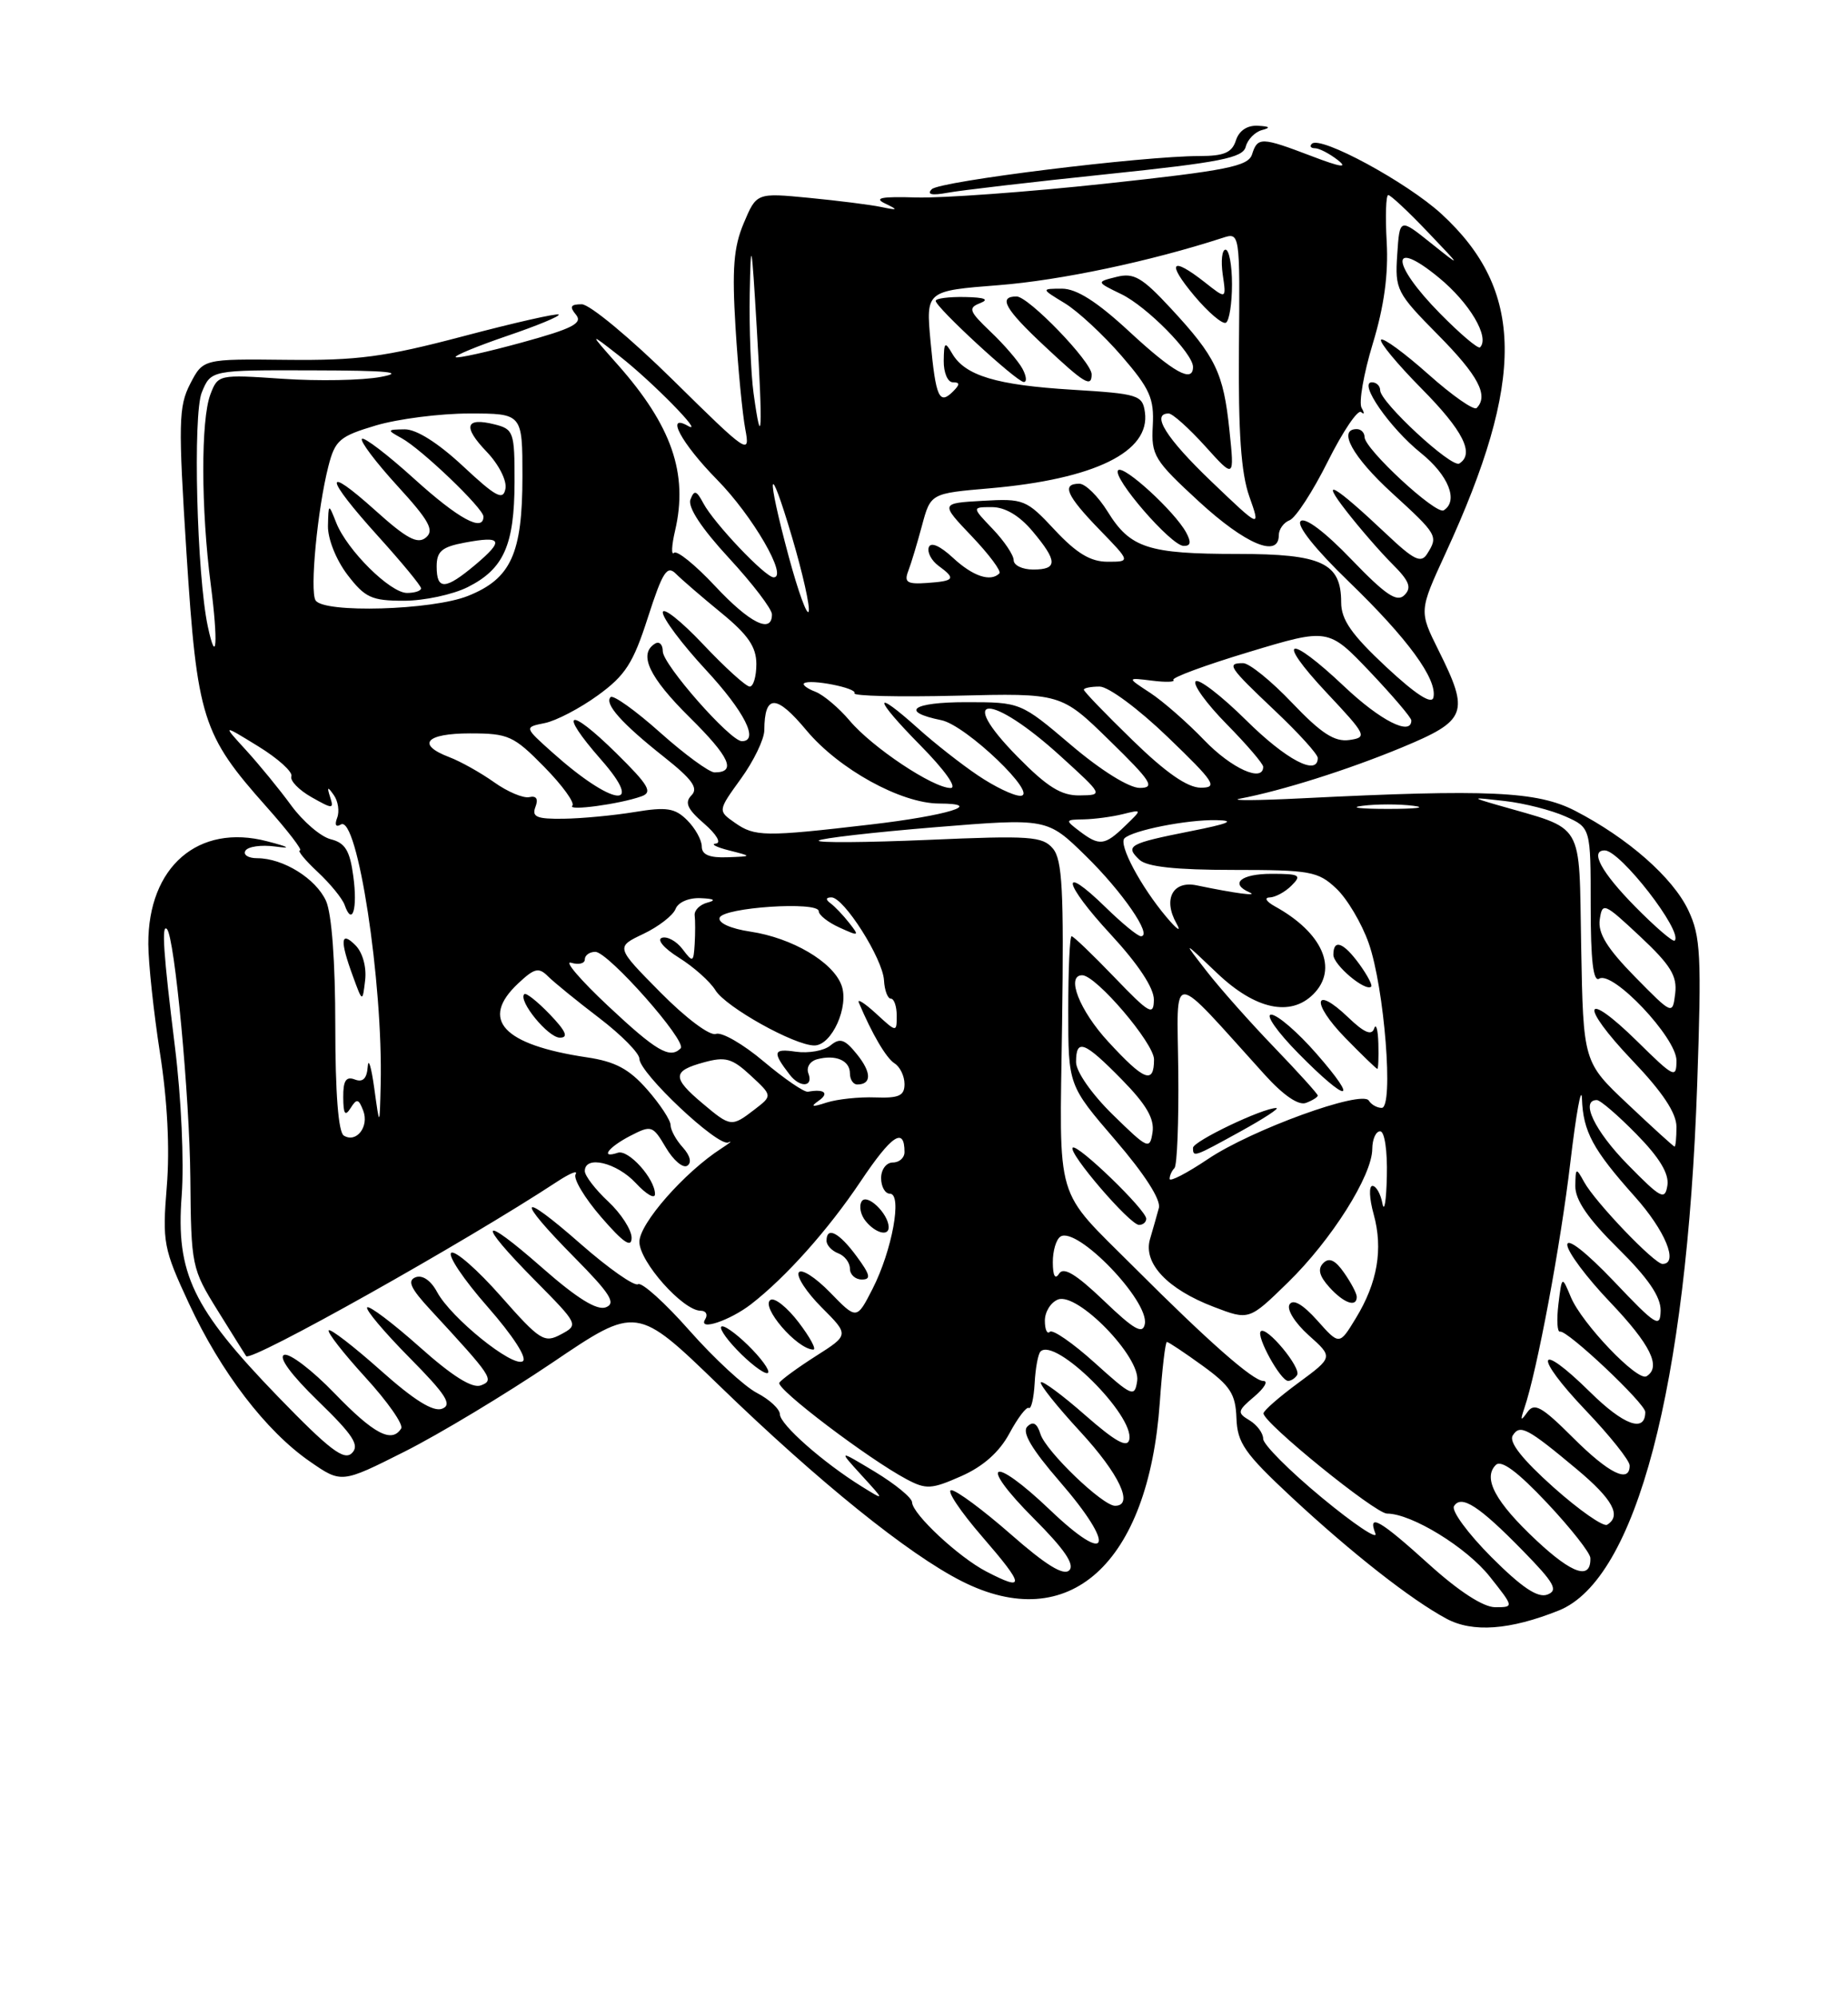 <?xml version="1.0" encoding="UTF-8" standalone="no"?>
<!DOCTYPE svg PUBLIC "-//W3C//DTD SVG 1.1//EN" "http://www.w3.org/Graphics/SVG/1.1/DTD/svg11.dtd" >
<svg xmlns="http://www.w3.org/2000/svg" xmlns:xlink="http://www.w3.org/1999/xlink" version="1.1" viewBox="0 0 237 256">
 <g >
 <path fill="currentColor"
d=" M 199.91 206.42 C 209.83 202.45 216.32 177.79 217.66 138.97 C 218.23 122.42 218.11 120.03 216.52 116.67 C 214.52 112.46 208.76 107.41 202.00 103.92 C 197.15 101.42 190.86 101.13 167.00 102.32 C 161.22 102.61 157.62 102.63 159.00 102.37 C 164.42 101.34 172.84 98.68 179.75 95.82 C 188.14 92.34 188.50 91.40 184.49 83.36 C 181.98 78.32 181.98 78.32 185.39 70.91 C 195.66 48.63 195.51 37.20 184.86 27.42 C 180.42 23.35 169.32 17.34 168.24 18.43 C 167.92 18.74 168.11 19.00 168.64 19.00 C 169.18 19.00 170.49 19.68 171.56 20.51 C 172.93 21.58 171.95 21.44 168.21 20.01 C 161.75 17.55 161.28 17.54 160.57 19.79 C 160.08 21.31 157.36 21.86 141.75 23.54 C 131.71 24.62 120.80 25.41 117.50 25.31 C 113.05 25.17 112.02 25.37 113.50 26.08 C 115.25 26.92 115.18 26.98 113.00 26.53 C 111.62 26.24 107.47 25.72 103.76 25.36 C 97.02 24.71 97.02 24.71 95.38 28.61 C 94.08 31.69 93.87 34.46 94.33 42.00 C 94.65 47.23 95.22 53.08 95.58 55.00 C 96.22 58.38 95.92 58.18 86.35 48.75 C 80.91 43.39 75.63 39.00 74.61 39.00 C 73.17 39.00 73.00 39.30 73.87 40.34 C 74.77 41.43 73.43 42.12 66.89 43.91 C 62.44 45.13 58.64 45.97 58.44 45.78 C 58.25 45.58 61.22 44.36 65.05 43.05 C 68.88 41.75 71.85 40.52 71.65 40.32 C 71.46 40.12 65.94 41.37 59.40 43.10 C 49.33 45.76 45.85 46.22 36.78 46.12 C 26.05 46.00 26.05 46.00 24.39 49.20 C 22.90 52.10 22.85 54.18 23.92 70.95 C 25.28 92.09 25.93 94.15 34.16 103.39 C 36.91 106.48 38.85 109.00 38.47 109.00 C 38.10 109.00 39.11 110.24 40.73 111.75 C 42.35 113.26 43.91 115.17 44.20 116.00 C 45.18 118.79 45.88 116.49 45.31 112.31 C 44.87 109.03 44.27 108.03 42.42 107.57 C 41.14 107.25 38.86 105.30 37.35 103.24 C 35.85 101.18 33.24 98.00 31.56 96.16 C 28.50 92.82 28.50 92.82 33.12 95.66 C 35.66 97.22 37.57 98.95 37.37 99.50 C 37.16 100.05 38.32 101.25 39.94 102.17 C 42.68 103.72 42.84 103.72 42.34 102.17 C 41.91 100.82 42.01 100.77 42.81 101.91 C 43.36 102.68 43.56 104.00 43.24 104.82 C 42.89 105.73 43.08 106.07 43.71 105.68 C 45.83 104.37 49.13 125.89 48.82 139.00 C 48.69 144.50 48.69 144.50 48.00 139.50 C 47.62 136.75 47.24 135.50 47.16 136.72 C 47.05 138.25 46.53 138.76 45.50 138.36 C 44.38 137.93 44.00 138.51 44.02 140.64 C 44.03 142.80 44.26 143.14 44.96 142.03 C 45.75 140.77 45.99 140.82 46.58 142.35 C 47.37 144.40 45.70 146.55 44.09 145.55 C 43.39 145.12 43.00 140.05 43.00 131.49 C 43.00 123.23 42.54 117.09 41.81 115.47 C 40.50 112.60 36.31 110.00 32.99 110.00 C 31.83 110.00 31.15 109.56 31.48 109.03 C 31.81 108.50 33.52 108.26 35.29 108.50 C 37.45 108.79 37.11 108.57 34.26 107.83 C 25.43 105.52 18.98 111.09 19.02 121.00 C 19.03 123.47 19.71 129.78 20.52 135.00 C 21.47 141.04 21.79 147.26 21.39 152.07 C 20.81 159.24 20.96 160.04 24.23 167.07 C 28.32 175.87 34.10 183.42 39.72 187.31 C 43.79 190.13 43.79 190.13 51.90 186.05 C 56.35 183.81 64.87 178.68 70.83 174.66 C 81.65 167.34 81.65 167.34 92.24 177.59 C 105.00 189.94 116.46 199.18 123.31 202.65 C 137.10 209.65 147.28 200.48 148.74 179.75 C 149.04 175.49 149.45 172.00 149.65 172.00 C 149.85 172.00 151.91 173.37 154.23 175.05 C 157.78 177.62 158.46 178.67 158.57 181.76 C 158.68 184.94 159.61 186.28 165.60 191.86 C 173.27 199.00 180.95 205.03 185.50 207.47 C 188.86 209.28 193.64 208.93 199.91 206.42 Z  M 45.58 121.15 C 43.68 119.25 43.57 120.53 45.25 125.10 C 46.49 128.50 46.49 128.50 46.83 125.62 C 47.02 123.93 46.50 122.07 45.58 121.15 Z  M 141.91 22.33 C 156.52 20.81 159.39 20.24 159.76 18.81 C 160.00 17.87 160.95 16.91 161.85 16.67 C 163.01 16.36 162.85 16.20 161.32 16.12 C 159.95 16.04 158.90 16.75 158.50 18.00 C 158.00 19.56 156.99 20.00 153.85 20.00 C 146.54 20.00 120.52 23.22 119.50 24.25 C 118.83 24.93 119.48 25.08 121.50 24.71 C 123.15 24.40 132.33 23.33 141.91 22.33 Z  M 183.26 200.50 C 176.97 194.81 175.36 193.88 176.39 196.56 C 176.72 197.42 173.61 195.34 169.49 191.93 C 165.37 188.52 162.00 185.14 162.00 184.42 C 162.00 183.69 161.21 182.63 160.25 182.05 C 158.63 181.08 158.68 180.85 160.86 179.00 C 162.16 177.90 162.68 177.00 162.02 177.00 C 160.71 177.00 155.00 171.98 145.51 162.49 C 135.12 152.10 135.88 154.68 136.21 131.19 C 136.45 114.16 136.24 110.19 135.03 108.76 C 133.71 107.19 132.10 107.08 119.03 107.65 C 111.04 107.99 104.72 108.04 105.00 107.74 C 105.28 107.45 111.98 106.68 119.89 106.03 C 134.29 104.86 134.29 104.86 139.22 109.68 C 143.94 114.29 147.87 120.00 146.32 120.00 C 145.91 120.00 143.89 118.34 141.81 116.31 C 135.83 110.47 136.32 113.15 142.45 119.77 C 145.97 123.58 147.99 126.63 147.98 128.13 C 147.96 130.25 147.42 129.94 142.91 125.25 C 140.13 122.36 137.67 120.00 137.43 120.00 C 137.19 120.00 137.00 124.30 137.00 129.55 C 137.00 139.11 137.00 139.11 143.04 146.13 C 146.80 150.50 148.91 153.79 148.62 154.83 C 148.37 155.75 147.86 157.55 147.48 158.84 C 146.59 161.92 149.72 165.24 155.67 167.51 C 160.19 169.24 160.19 169.24 165.18 164.37 C 170.76 158.93 175.98 150.67 175.99 147.25 C 176.00 146.01 176.45 145.00 177.00 145.00 C 177.57 145.00 177.94 147.49 177.86 150.75 C 177.79 153.91 177.53 155.49 177.29 154.25 C 177.06 153.01 176.48 152.00 176.01 152.00 C 175.54 152.00 175.61 153.64 176.17 155.64 C 177.40 160.10 176.66 164.41 173.88 168.96 C 171.77 172.43 171.77 172.43 168.93 169.24 C 167.08 167.18 165.84 166.46 165.38 167.19 C 164.99 167.83 166.06 169.55 167.83 171.14 C 170.98 173.95 170.98 173.95 166.53 177.23 C 164.08 179.03 162.06 180.79 162.04 181.15 C 161.97 182.32 176.37 194.00 177.88 194.00 C 181.03 194.00 188.09 198.33 191.06 202.08 C 194.17 206.00 194.17 206.00 191.75 206.00 C 190.23 206.00 187.10 203.97 183.26 200.50 Z  M 166.35 176.24 C 166.92 175.33 162.42 169.91 161.69 170.64 C 161.07 171.26 164.22 176.98 165.19 176.99 C 165.57 177.00 166.09 176.66 166.35 176.24 Z  M 174.00 166.22 C 174.00 165.79 173.27 164.41 172.38 163.14 C 171.25 161.51 170.46 161.14 169.71 161.89 C 168.96 162.64 169.19 163.55 170.48 164.98 C 172.34 167.04 174.00 167.62 174.00 166.22 Z  M 147.00 156.21 C 147.00 155.08 138.14 146.53 137.57 147.10 C 136.94 147.73 144.90 157.00 146.08 157.00 C 146.59 157.00 147.00 156.64 147.00 156.21 Z  M 191.27 199.58 C 188.27 196.57 186.11 193.64 186.47 193.05 C 187.40 191.54 189.68 193.01 195.33 198.79 C 199.35 202.90 199.87 203.84 198.45 204.38 C 197.22 204.85 195.18 203.49 191.27 199.58 Z  M 126.50 201.43 C 122.96 199.60 117.01 194.06 116.97 192.55 C 116.95 191.97 114.81 190.22 112.22 188.65 C 107.50 185.81 107.50 185.81 110.50 189.10 C 113.50 192.38 113.50 192.38 110.50 190.52 C 105.55 187.45 100.04 182.58 100.02 181.28 C 100.01 180.60 98.68 179.37 97.08 178.54 C 95.47 177.71 91.58 174.11 88.43 170.55 C 85.28 166.98 82.31 164.31 81.83 164.60 C 81.36 164.90 78.05 162.58 74.48 159.45 C 66.48 152.42 66.02 153.44 73.68 161.18 C 78.27 165.82 79.04 167.05 77.70 167.56 C 76.56 168.00 73.99 166.41 69.52 162.48 C 61.52 155.45 60.99 156.41 68.62 164.12 C 74.20 169.76 74.22 169.81 71.94 171.03 C 69.80 172.18 69.25 171.83 64.22 166.13 C 61.25 162.76 58.39 160.26 57.88 160.57 C 57.37 160.89 59.46 164.00 62.52 167.48 C 65.79 171.21 67.66 174.09 67.04 174.48 C 65.73 175.29 57.83 168.91 56.06 165.61 C 55.26 164.12 54.18 163.38 53.30 163.71 C 52.20 164.14 52.65 165.13 55.20 167.88 C 63.16 176.50 63.43 176.90 61.67 177.57 C 60.57 177.99 58.01 176.39 53.81 172.64 C 50.38 169.59 47.36 167.31 47.09 167.57 C 46.83 167.84 49.26 170.72 52.49 173.99 C 57.21 178.76 58.04 180.05 56.70 180.56 C 55.56 181.00 53.08 179.45 48.81 175.64 C 45.38 172.59 42.39 170.28 42.16 170.51 C 41.92 170.74 44.05 173.46 46.87 176.55 C 49.70 179.64 51.76 182.58 51.45 183.09 C 50.25 185.02 47.94 183.80 42.91 178.59 C 40.04 175.62 37.13 173.40 36.44 173.66 C 35.67 173.96 37.37 176.25 40.79 179.57 C 45.30 183.94 46.15 185.25 45.13 186.25 C 44.12 187.25 42.25 185.82 35.64 179.00 C 24.69 167.68 22.54 163.21 23.30 153.25 C 23.62 148.95 23.25 140.72 22.43 134.14 C 20.96 122.26 20.69 118.35 21.41 119.08 C 22.40 120.09 24.32 140.52 24.41 151.00 C 24.51 162.28 24.58 162.61 27.93 168.00 C 29.81 171.03 31.45 173.64 31.57 173.82 C 32.15 174.63 59.68 159.19 71.46 151.45 C 73.09 150.38 74.15 149.95 73.82 150.50 C 73.48 151.05 74.96 153.53 77.10 156.00 C 79.94 159.28 81.00 160.00 81.00 158.65 C 81.00 157.63 79.65 155.54 78.00 154.00 C 76.35 152.46 75.00 150.70 75.00 150.10 C 75.00 148.03 79.09 149.00 81.55 151.65 C 82.90 153.10 84.00 153.73 84.00 153.05 C 84.00 151.08 80.60 147.30 79.24 147.75 C 76.91 148.53 77.99 147.06 80.82 145.59 C 83.54 144.19 83.71 144.24 85.39 147.08 C 86.35 148.71 87.58 149.76 88.13 149.42 C 88.74 149.04 88.52 148.13 87.57 147.07 C 86.70 146.12 86.00 144.83 86.00 144.21 C 86.00 143.58 84.65 141.53 83.00 139.65 C 80.68 137.01 78.91 136.06 75.25 135.52 C 64.49 133.91 61.50 130.69 66.45 126.05 C 68.55 124.08 69.09 123.95 70.29 125.15 C 71.07 125.92 74.01 128.32 76.85 130.48 C 79.68 132.64 82.00 134.99 82.00 135.70 C 82.00 137.54 92.09 147.03 93.40 146.43 C 94.01 146.15 93.60 146.50 92.50 147.21 C 87.76 150.27 82.00 156.83 82.00 159.17 C 82.00 161.72 87.59 168.00 89.86 168.00 C 90.55 168.00 90.81 168.50 90.43 169.11 C 89.49 170.64 93.60 169.27 96.34 167.15 C 100.80 163.69 106.21 157.63 110.36 151.44 C 114.36 145.47 116.00 144.38 116.00 147.67 C 116.00 148.40 115.33 149.00 114.50 149.00 C 113.67 149.00 113.00 149.89 113.00 151.00 C 113.00 152.10 113.51 153.00 114.13 153.00 C 115.74 153.00 114.42 160.26 111.91 165.18 C 109.87 169.17 109.87 169.17 106.45 165.65 C 104.57 163.72 102.77 162.57 102.44 163.09 C 102.12 163.62 103.44 165.64 105.38 167.58 C 108.90 171.10 108.90 171.10 104.65 173.80 C 102.31 175.29 100.20 176.83 99.95 177.23 C 99.48 177.99 111.39 187.01 116.27 189.60 C 118.77 190.93 119.46 190.89 123.28 189.20 C 126.09 187.96 128.16 186.12 129.45 183.73 C 130.52 181.74 131.64 180.27 131.94 180.46 C 132.25 180.65 132.58 179.22 132.69 177.30 C 132.79 175.37 133.13 173.54 133.44 173.23 C 135.32 171.34 145.48 181.41 144.83 184.51 C 144.59 185.63 143.07 184.80 139.20 181.41 C 136.29 178.85 133.72 176.95 133.49 177.17 C 133.27 177.40 135.54 180.25 138.54 183.50 C 143.55 188.93 145.47 193.00 143.00 193.00 C 141.40 193.00 134.15 186.03 133.44 183.82 C 133.00 182.41 132.48 182.12 131.75 182.85 C 131.03 183.57 132.29 185.72 135.93 189.92 C 143.20 198.31 142.32 200.85 134.67 193.54 C 127.13 186.35 125.30 187.34 132.61 194.66 C 136.49 198.54 137.86 200.54 137.13 201.27 C 136.40 202.00 134.13 200.60 129.64 196.66 C 126.09 193.55 122.65 191.00 122.00 191.00 C 121.34 191.00 123.14 193.70 126.00 197.00 C 131.42 203.26 131.51 204.03 126.50 201.43 Z  M 96.50 173.00 C 94.92 171.35 93.18 170.00 92.63 170.00 C 92.08 170.00 92.92 171.35 94.50 173.00 C 96.08 174.65 97.82 176.00 98.37 176.00 C 98.92 176.00 98.08 174.65 96.50 173.00 Z  M 102.44 169.51 C 100.98 167.59 99.35 166.28 98.82 166.61 C 97.48 167.44 102.21 172.94 104.30 172.98 C 104.74 172.99 103.90 171.43 102.44 169.51 Z  M 109.84 161.00 C 107.60 157.96 106.00 157.15 106.00 159.03 C 106.00 159.60 106.67 160.32 107.50 160.64 C 108.33 160.95 109.00 161.84 109.00 162.61 C 109.00 163.37 109.69 164.00 110.53 164.00 C 111.75 164.00 111.61 163.39 109.84 161.00 Z  M 113.97 157.25 C 113.89 155.49 111.17 152.92 110.51 153.98 C 110.13 154.59 110.37 155.74 111.04 156.54 C 112.32 158.09 114.02 158.50 113.97 157.25 Z  M 70.51 130.01 C 68.93 128.37 67.46 127.20 67.24 127.42 C 66.41 128.25 70.29 133.00 71.80 133.00 C 72.94 133.00 72.59 132.18 70.51 130.01 Z  M 197.05 197.45 C 191.79 192.53 190.13 189.47 191.83 187.77 C 192.53 187.07 194.61 188.61 198.39 192.62 C 201.44 195.86 203.94 199.04 203.96 199.69 C 204.05 202.55 201.68 201.78 197.05 197.45 Z  M 199.22 190.62 C 195.26 187.08 193.48 184.84 194.00 184.00 C 194.92 182.51 195.86 183.00 202.25 188.34 C 206.83 192.17 207.98 194.28 206.11 195.43 C 205.63 195.73 202.53 193.57 199.22 190.62 Z  M 201.71 184.25 C 197.72 180.27 196.77 179.74 195.88 181.00 C 195.02 182.20 194.95 182.11 195.49 180.50 C 197.12 175.73 200.14 159.61 201.39 149.00 C 202.14 142.68 202.81 138.99 202.88 140.82 C 203.03 145.04 204.28 147.35 209.65 153.36 C 213.56 157.72 215.32 162.00 213.21 162.00 C 212.16 162.00 204.56 154.06 203.16 151.50 C 202.12 149.61 202.06 149.64 202.03 152.03 C 202.01 153.80 203.66 156.21 207.50 160.00 C 211.35 163.80 212.99 166.19 212.97 167.97 C 212.93 170.27 212.39 169.93 206.97 164.22 C 203.44 160.52 201.00 158.60 201.00 159.55 C 201.00 160.43 203.47 163.74 206.50 166.91 C 211.68 172.35 213.09 175.21 211.16 176.40 C 210.01 177.11 202.87 169.64 201.46 166.26 C 200.31 163.50 200.31 163.50 199.86 167.18 C 199.62 169.20 199.71 170.78 200.07 170.68 C 200.97 170.43 211.00 179.88 211.00 180.98 C 211.00 183.68 208.25 182.69 203.93 178.43 C 197.05 171.65 196.58 173.66 203.38 180.79 C 206.47 184.03 209.00 187.20 209.00 187.84 C 209.00 190.18 206.35 188.88 201.71 184.25 Z  M 140.39 174.67 C 137.57 172.13 134.99 170.35 134.64 170.70 C 134.29 171.05 134.00 170.41 134.00 169.27 C 134.00 168.14 134.76 166.92 135.69 166.56 C 138.19 165.61 146.29 173.93 145.84 176.99 C 145.52 179.14 145.20 179.01 140.39 174.67 Z  M 141.56 166.71 C 138.01 163.32 136.40 162.34 135.83 163.24 C 135.32 164.05 135.03 163.54 135.02 161.81 C 135.01 160.33 135.45 158.84 136.01 158.49 C 138.15 157.17 147.39 166.75 146.82 169.70 C 146.56 171.07 145.44 170.43 141.56 166.71 Z  M 208.75 149.27 C 204.51 144.95 202.62 141.00 204.79 141.00 C 205.23 141.00 207.52 142.97 209.88 145.38 C 212.82 148.37 214.07 150.44 213.84 151.93 C 213.53 153.89 213.03 153.63 208.75 149.27 Z  M 150.00 151.10 C 150.00 150.68 150.28 150.06 150.62 149.72 C 150.96 149.38 151.18 143.79 151.11 137.30 C 150.97 124.12 149.82 124.08 162.17 137.72 C 164.59 140.40 166.54 141.73 167.49 141.36 C 168.32 141.05 169.00 140.62 169.00 140.42 C 169.00 140.21 166.50 137.45 163.44 134.27 C 160.38 131.10 156.47 126.70 154.76 124.50 C 151.65 120.50 151.65 120.50 156.11 124.75 C 160.98 129.38 165.49 130.36 168.43 127.43 C 171.66 124.20 169.63 119.55 163.50 116.17 C 162.40 115.56 162.09 115.05 162.82 115.03 C 163.55 115.01 164.82 114.33 165.64 113.50 C 166.98 112.17 166.69 112.00 163.07 112.00 C 159.15 112.00 157.66 113.25 160.25 114.38 C 161.48 114.91 158.43 114.51 153.48 113.48 C 150.40 112.83 149.12 115.26 150.89 118.38 C 151.55 119.55 150.96 119.17 149.59 117.54 C 146.31 113.65 143.42 108.24 144.21 107.45 C 145.24 106.43 152.23 105.04 156.00 105.12 C 158.53 105.17 157.60 105.57 152.62 106.55 C 144.78 108.11 144.24 108.41 146.13 110.20 C 147.08 111.10 150.80 111.50 158.17 111.50 C 168.03 111.50 169.04 111.68 171.37 113.88 C 172.76 115.18 174.63 118.33 175.53 120.88 C 177.55 126.60 178.76 142.00 177.20 142.00 C 176.60 142.00 175.86 141.58 175.55 141.07 C 174.67 139.66 160.52 144.79 154.93 148.55 C 152.22 150.37 150.00 151.52 150.00 151.10 Z  M 159.09 145.02 C 162.07 143.38 164.13 142.03 163.69 142.02 C 162.00 141.98 153.00 146.28 153.00 147.12 C 153.00 148.36 153.08 148.33 159.09 145.02 Z  M 168.83 135.05 C 166.45 132.32 163.84 130.07 163.04 130.05 C 162.23 130.02 163.79 132.25 166.50 135.00 C 172.85 141.45 174.46 141.48 168.83 135.05 Z  M 176.77 133.75 C 176.72 131.96 176.47 131.10 176.23 131.83 C 175.91 132.77 174.94 132.36 172.90 130.40 C 168.46 126.15 168.12 128.51 172.52 133.02 C 174.66 135.21 176.51 137.00 176.64 137.00 C 176.76 137.00 176.82 135.54 176.77 133.75 Z  M 174.35 123.60 C 172.29 120.77 171.00 120.30 171.00 122.38 C 171.00 123.68 175.11 127.14 175.85 126.46 C 176.04 126.28 175.36 125.00 174.35 123.60 Z  M 142.72 142.88 C 140.01 140.23 138.00 137.35 138.00 136.13 C 138.00 133.06 139.05 133.46 143.88 138.38 C 147.01 141.57 148.07 143.39 147.81 145.13 C 147.46 147.39 147.23 147.29 142.72 142.88 Z  M 208.78 141.53 C 203.05 136.14 203.05 136.14 202.78 121.36 C 202.47 104.91 203.40 106.47 192.00 103.17 C 188.60 102.18 188.63 102.17 193.00 102.67 C 195.47 102.95 198.96 103.84 200.75 104.64 C 204.00 106.09 204.00 106.09 204.00 116.11 C 204.00 123.10 204.33 125.91 205.09 125.44 C 206.83 124.37 215.00 133.01 215.00 135.92 C 215.00 138.27 214.70 138.13 210.02 133.52 C 203.04 126.65 202.46 128.70 209.34 135.92 C 213.22 139.98 215.00 142.66 215.00 144.43 C 215.00 145.84 214.89 146.98 214.75 146.96 C 214.61 146.94 211.92 144.50 208.78 141.53 Z  M 90.08 141.41 C 86.19 138.14 86.21 137.27 90.25 136.17 C 93.04 135.40 93.89 135.64 96.28 137.86 C 99.07 140.44 99.07 140.44 96.78 142.20 C 93.82 144.48 93.70 144.46 90.08 141.41 Z  M 105.00 141.08 C 106.39 140.11 105.71 139.54 103.62 139.93 C 103.13 140.02 100.58 138.27 97.94 136.05 C 95.30 133.82 92.55 132.24 91.81 132.52 C 91.05 132.81 87.96 130.50 84.71 127.21 C 78.95 121.39 78.95 121.39 82.51 119.70 C 84.46 118.77 86.32 117.33 86.64 116.50 C 86.97 115.64 88.34 115.05 89.86 115.12 C 91.60 115.19 91.89 115.39 90.72 115.69 C 89.75 115.95 89.01 116.68 89.09 117.33 C 89.17 117.97 89.17 119.62 89.09 121.00 C 88.94 123.37 88.86 123.40 87.53 121.65 C 86.76 120.63 85.57 119.98 84.89 120.20 C 84.20 120.43 85.16 121.56 87.07 122.75 C 88.96 123.93 91.06 125.80 91.75 126.92 C 93.07 129.08 101.89 134.00 104.44 134.00 C 106.68 134.00 108.94 128.97 107.91 126.26 C 106.79 123.27 101.57 120.21 96.24 119.41 C 93.69 119.03 92.07 118.29 92.29 117.63 C 92.73 116.30 105.00 115.49 105.00 116.79 C 105.00 117.28 106.20 118.23 107.67 118.89 C 110.17 120.03 110.25 120.00 108.92 118.31 C 108.14 117.31 107.05 116.17 106.50 115.77 C 105.86 115.29 105.90 115.03 106.62 115.02 C 108.21 114.99 113.21 122.86 113.37 125.65 C 113.44 126.94 113.84 128.00 114.25 128.00 C 114.66 128.00 115.00 128.98 115.00 130.17 C 115.00 132.34 114.99 132.34 112.36 129.92 C 110.91 128.59 109.91 127.95 110.14 128.50 C 111.84 132.53 113.65 135.62 114.73 136.30 C 115.43 136.74 116.00 137.93 116.00 138.95 C 116.00 140.45 115.28 140.77 112.25 140.66 C 110.19 140.58 107.38 140.88 106.00 141.32 C 104.13 141.93 103.88 141.87 105.00 141.08 Z  M 103.68 137.60 C 103.37 136.81 103.87 136.01 104.82 135.76 C 107.20 135.14 109.00 135.93 109.00 137.58 C 109.00 138.36 109.42 139.00 109.94 139.00 C 111.80 139.00 111.78 137.45 109.90 135.13 C 108.34 133.19 107.72 132.99 106.50 134.00 C 105.69 134.68 103.69 135.03 102.06 134.80 C 99.14 134.37 99.02 134.82 101.28 137.75 C 102.59 139.45 104.34 139.34 103.68 137.60 Z  M 142.13 133.52 C 138.44 129.52 136.67 125.00 138.79 125.00 C 140.56 125.00 148.00 133.71 148.00 135.79 C 148.00 139.02 146.75 138.54 142.13 133.52 Z  M 77.98 128.93 C 74.42 125.59 72.29 123.10 73.25 123.40 C 74.21 123.69 75.00 123.50 75.00 122.97 C 75.00 122.44 75.61 122.00 76.35 122.00 C 78.00 122.00 88.17 133.50 87.29 134.37 C 85.91 135.75 84.18 134.74 77.98 128.93 Z  M 209.66 125.18 C 206.11 121.56 204.92 119.63 205.16 117.88 C 205.49 115.60 205.70 115.69 210.34 120.03 C 214.24 123.68 215.11 125.09 214.84 127.33 C 214.50 130.10 214.50 130.10 209.66 125.18 Z  M 209.69 116.19 C 205.36 111.79 203.85 109.00 205.80 109.00 C 207.80 109.00 215.89 119.44 214.77 120.56 C 214.56 120.78 212.27 118.81 209.69 116.19 Z  M 90.00 108.50 C 90.00 107.67 89.16 106.16 88.14 105.14 C 86.57 103.57 85.50 103.40 81.39 104.08 C 78.70 104.52 74.60 104.91 72.28 104.94 C 68.84 104.99 68.17 104.71 68.67 103.42 C 69.06 102.40 68.79 101.96 67.88 102.17 C 67.12 102.34 65.09 101.49 63.38 100.27 C 61.66 99.05 59.08 97.60 57.63 97.05 C 53.35 95.42 54.60 94.00 60.29 94.00 C 65.21 94.00 65.88 94.31 69.81 98.31 C 72.14 100.68 73.75 102.91 73.40 103.27 C 72.68 103.98 79.47 103.07 82.26 102.07 C 83.74 101.55 83.21 100.65 79.03 96.53 C 72.87 90.46 71.51 91.02 77.07 97.35 C 82.88 103.95 78.54 103.33 70.86 96.46 C 67.22 93.21 67.22 93.21 69.86 92.68 C 71.31 92.39 74.38 90.79 76.68 89.12 C 80.20 86.57 81.21 85.00 83.09 79.14 C 84.98 73.28 85.55 72.40 86.69 73.55 C 87.44 74.30 90.06 76.56 92.52 78.57 C 95.94 81.37 97.00 82.92 97.00 85.12 C 97.00 86.70 96.62 88.00 96.15 88.00 C 95.67 88.00 92.97 85.55 90.15 82.56 C 87.32 79.57 85.00 77.74 85.00 78.50 C 85.00 79.26 87.47 82.56 90.50 85.83 C 95.49 91.21 97.40 95.00 95.14 95.00 C 93.65 95.00 85.00 85.17 85.00 83.48 C 85.00 82.60 84.55 82.16 84.00 82.50 C 81.84 83.84 83.24 86.80 88.45 91.95 C 93.60 97.04 94.49 99.00 91.64 99.00 C 90.96 99.00 87.81 96.70 84.65 93.88 C 81.49 91.06 78.64 89.03 78.31 89.35 C 77.47 90.19 79.73 92.73 85.18 97.04 C 88.79 99.90 89.59 101.02 88.68 101.94 C 87.77 102.86 88.14 103.70 90.31 105.57 C 91.89 106.94 92.54 108.05 91.81 108.12 C 91.09 108.18 91.85 108.58 93.50 109.00 C 96.50 109.76 96.50 109.76 93.25 109.88 C 90.98 109.96 90.00 109.55 90.00 108.50 Z  M 138.44 106.53 C 136.57 105.11 136.59 105.06 139.00 105.02 C 140.38 104.99 142.62 104.69 144.00 104.35 C 146.50 103.73 146.50 103.73 144.29 105.86 C 141.68 108.39 141.00 108.47 138.44 106.53 Z  M 94.25 105.46 C 92.05 103.92 92.05 103.92 95.02 99.81 C 96.66 97.55 98.01 94.75 98.02 93.60 C 98.05 88.94 99.54 88.95 103.44 93.63 C 107.59 98.59 115.54 102.97 120.42 102.99 C 126.45 103.01 121.47 104.54 111.67 105.68 C 98.06 107.27 96.80 107.25 94.25 105.46 Z  M 174.75 103.28 C 176.54 103.05 179.46 103.05 181.25 103.28 C 183.04 103.50 181.57 103.68 178.00 103.68 C 174.43 103.68 172.96 103.50 174.75 103.28 Z  M 125.39 99.37 C 123.25 97.93 119.81 95.23 117.75 93.37 C 111.84 88.07 112.01 89.43 118.00 95.50 C 121.17 98.71 122.80 101.00 121.91 101.00 C 119.66 101.00 111.83 95.78 108.96 92.36 C 107.58 90.73 105.61 89.07 104.59 88.67 C 103.56 88.28 102.89 87.79 103.11 87.59 C 103.79 86.98 110.00 88.19 109.58 88.86 C 109.37 89.21 115.24 89.35 122.63 89.17 C 136.08 88.84 136.08 88.84 142.29 94.91 C 147.66 100.15 148.19 100.98 146.18 100.99 C 144.80 100.99 141.21 98.76 137.37 95.50 C 130.89 90.00 130.89 90.00 123.88 90.00 C 116.98 90.00 115.33 91.21 120.73 92.31 C 123.90 92.95 133.34 102.00 130.85 102.00 C 129.98 102.00 127.53 100.82 125.39 99.37 Z  M 130.52 97.02 C 122.41 88.79 127.04 88.74 136.07 96.97 C 141.50 101.91 141.50 101.91 138.46 101.95 C 136.11 101.99 134.32 100.88 130.52 97.02 Z  M 145.25 94.88 C 141.81 91.54 139.00 88.63 139.00 88.40 C 139.00 88.18 139.91 88.00 141.02 88.00 C 142.15 88.00 146.01 90.86 149.77 94.48 C 155.78 100.26 156.23 100.96 154.00 100.96 C 152.29 100.96 149.52 99.04 145.25 94.88 Z  M 154.45 94.88 C 152.28 92.62 149.15 89.88 147.50 88.80 C 144.50 86.84 144.50 86.84 147.74 87.24 C 149.53 87.47 150.76 87.42 150.48 87.15 C 150.20 86.87 154.56 85.26 160.17 83.57 C 170.35 80.50 170.35 80.50 175.68 86.09 C 178.60 89.17 181.00 91.98 181.00 92.34 C 181.00 94.38 177.03 92.37 172.41 88.00 C 165.15 81.14 163.48 81.68 170.10 88.75 C 175.27 94.25 175.39 94.51 173.04 94.85 C 171.15 95.11 169.45 94.01 165.72 90.10 C 163.05 87.29 160.22 85.00 159.43 85.00 C 157.25 85.00 157.57 85.48 163.50 91.09 C 166.53 93.95 169.00 96.67 169.00 97.15 C 169.00 99.53 164.94 97.39 159.81 92.31 C 156.64 89.18 153.73 86.94 153.34 87.33 C 152.94 87.72 154.73 90.19 157.31 92.81 C 159.89 95.43 162.00 97.89 162.00 98.28 C 162.00 100.34 157.93 98.50 154.45 94.88 Z  M 177.75 85.46 C 173.32 81.32 172.00 79.43 172.00 77.20 C 172.00 72.15 169.53 71.00 158.74 71.00 C 147.23 71.00 144.94 70.25 142.05 65.57 C 140.83 63.61 139.20 62.00 138.42 62.00 C 136.10 62.00 136.77 63.52 141.00 67.88 C 145.00 72.00 145.00 72.00 142.04 72.00 C 139.86 72.00 138.07 70.92 135.28 67.94 C 131.64 64.03 131.29 63.89 126.04 64.19 C 120.59 64.50 120.59 64.50 124.63 68.74 C 126.86 71.08 128.45 73.22 128.17 73.49 C 127.04 74.63 124.76 73.86 122.21 71.49 C 120.53 69.94 119.36 69.43 119.11 70.16 C 118.90 70.80 119.46 71.86 120.36 72.52 C 122.63 74.18 122.44 74.47 118.90 74.72 C 116.35 74.90 115.93 74.64 116.47 73.22 C 116.84 72.27 117.63 69.64 118.24 67.37 C 119.35 63.24 119.35 63.24 126.92 62.59 C 140.38 61.42 147.55 57.91 146.83 52.83 C 146.52 50.63 145.98 50.47 137.50 49.95 C 127.79 49.36 123.76 48.15 122.11 45.31 C 121.19 43.73 121.06 43.84 121.03 46.25 C 121.01 47.76 121.54 49.00 122.20 49.00 C 123.12 49.00 123.13 49.27 122.22 50.18 C 120.46 51.94 120.01 50.95 119.34 43.78 C 118.74 37.28 118.74 37.28 128.09 36.55 C 136.00 35.93 147.51 33.50 156.76 30.50 C 159.02 29.76 159.02 29.76 158.89 44.63 C 158.80 55.41 159.16 60.64 160.22 63.63 C 161.68 67.76 161.68 67.76 155.34 61.70 C 149.56 56.17 147.57 53.00 149.88 53.00 C 150.37 53.00 152.47 54.88 154.55 57.18 C 158.32 61.36 158.32 61.36 157.67 55.14 C 156.90 47.78 155.93 45.75 150.15 39.52 C 146.47 35.55 145.41 34.93 143.19 35.49 C 140.58 36.14 140.58 36.14 143.80 37.70 C 147.09 39.29 153.00 45.29 153.00 47.03 C 153.00 49.14 150.50 47.75 144.83 42.50 C 140.68 38.66 138.07 37.00 136.19 37.00 C 133.50 37.01 133.50 37.01 136.56 38.87 C 138.25 39.90 141.52 42.94 143.84 45.62 C 147.47 49.82 148.03 51.07 147.84 54.57 C 147.63 58.38 148.01 58.99 153.80 64.32 C 159.73 69.76 164.00 71.56 164.00 68.61 C 164.00 67.84 164.63 66.97 165.39 66.68 C 166.16 66.38 168.37 62.99 170.29 59.14 C 172.22 55.29 174.14 52.44 174.56 52.82 C 174.98 53.19 175.01 52.95 174.62 52.28 C 174.24 51.61 174.88 47.91 176.05 44.06 C 177.51 39.27 178.07 35.14 177.84 31.02 C 177.65 27.71 177.74 25.00 178.04 25.00 C 178.34 25.00 180.59 27.10 183.04 29.67 C 187.50 34.34 187.50 34.34 183.50 31.15 C 179.50 27.95 179.50 27.95 179.19 32.63 C 178.89 37.13 179.10 37.54 184.44 42.94 C 189.59 48.14 190.95 50.72 189.37 52.30 C 189.02 52.64 186.24 50.70 183.19 47.98 C 180.13 45.26 177.41 43.26 177.12 43.54 C 176.84 43.82 179.18 46.64 182.31 49.81 C 187.65 55.20 189.14 58.17 187.15 59.41 C 186.16 60.02 177.00 51.54 177.00 50.02 C 177.00 49.46 176.52 49.00 175.94 49.00 C 174.17 49.00 178.22 54.84 182.22 58.06 C 185.77 60.91 187.08 64.21 185.15 65.41 C 184.16 66.02 175.00 57.54 175.00 56.02 C 175.00 55.46 174.55 55.00 174.00 55.00 C 171.50 55.00 173.47 58.57 178.50 63.17 C 184.38 68.54 184.47 68.71 183.02 71.00 C 182.24 72.23 181.33 71.79 177.79 68.44 C 171.09 62.12 169.15 61.00 172.66 65.50 C 174.37 67.70 177.02 70.75 178.55 72.28 C 180.75 74.47 181.08 75.32 180.11 76.28 C 179.15 77.24 177.70 76.26 173.30 71.69 C 169.94 68.19 167.36 66.24 166.80 66.80 C 166.25 67.35 168.71 70.43 173.00 74.57 C 180.55 81.86 184.36 87.08 183.83 89.40 C 183.61 90.34 181.55 89.00 177.75 85.46 Z  M 152.12 68.25 C 150.65 65.55 144.11 59.56 143.40 60.27 C 142.55 61.12 150.16 69.93 151.79 69.97 C 152.71 69.99 152.80 69.51 152.12 68.25 Z  M 131.12 47.25 C 130.60 46.29 128.77 44.16 127.05 42.53 C 124.27 39.88 124.12 39.47 125.71 38.85 C 126.92 38.37 126.28 38.12 123.75 38.07 C 121.69 38.03 120.00 38.25 120.00 38.56 C 120.00 39.38 130.35 48.92 131.29 48.96 C 131.72 48.98 131.64 48.21 131.12 47.25 Z  M 140.00 47.98 C 140.00 46.38 131.91 38.00 130.37 38.00 C 127.97 38.00 128.87 39.61 133.96 44.36 C 139.09 49.17 140.00 49.71 140.00 47.98 Z  M 158.00 36.44 C 158.00 34.00 157.63 32.00 157.17 32.00 C 156.72 32.00 156.56 33.43 156.81 35.18 C 157.28 38.37 157.28 38.37 154.51 36.18 C 150.19 32.79 149.56 33.61 153.17 37.92 C 154.98 40.07 156.81 41.62 157.23 41.36 C 157.65 41.10 158.00 38.88 158.00 36.44 Z  M 26.65 80.29 C 25.24 73.71 24.72 53.10 25.88 50.29 C 27.06 47.43 27.06 47.43 40.12 47.47 C 49.76 47.49 52.04 47.71 48.84 48.31 C 46.45 48.76 40.78 48.86 36.23 48.55 C 28.04 47.99 27.95 48.01 26.98 50.56 C 25.75 53.80 25.77 65.24 27.03 74.92 C 27.99 82.36 27.77 85.53 26.65 80.29 Z  M 91.70 75.11 C 89.18 72.42 86.82 70.50 86.44 70.86 C 86.07 71.21 86.13 69.92 86.58 68.00 C 88.28 60.70 86.15 54.56 79.21 46.73 C 75.50 42.55 75.50 42.55 79.50 45.68 C 83.66 48.94 90.44 55.84 88.25 54.60 C 85.26 52.89 87.39 56.83 91.95 61.47 C 96.53 66.12 101.10 74.00 99.22 74.00 C 98.15 74.00 91.55 67.05 90.20 64.50 C 89.32 62.85 89.03 62.77 88.55 64.02 C 88.17 64.99 89.96 67.71 93.48 71.52 C 96.52 74.81 99.00 78.06 99.00 78.75 C 99.00 81.29 96.15 79.87 91.70 75.11 Z  M 101.17 71.41 C 98.21 60.42 98.52 58.51 101.59 68.90 C 102.95 73.51 103.91 77.78 103.71 78.38 C 103.51 78.98 102.37 75.84 101.17 71.41 Z  M 40.47 76.95 C 39.71 75.73 40.72 65.22 42.11 59.78 C 42.97 56.41 43.55 55.92 48.21 54.53 C 51.05 53.69 56.43 53.00 60.18 53.00 C 67.00 53.00 67.00 53.00 67.00 61.05 C 67.00 70.97 65.54 74.17 60.02 76.38 C 55.42 78.22 41.50 78.62 40.47 76.95 Z  M 59.99 75.25 C 64.61 72.93 65.97 69.87 65.99 61.77 C 66.00 55.39 65.87 55.01 63.45 54.40 C 59.67 53.45 59.31 54.67 62.42 57.91 C 63.97 59.53 65.03 61.62 64.82 62.65 C 64.53 64.19 63.61 63.70 59.38 59.75 C 56.18 56.77 53.40 55.01 51.90 55.03 C 49.61 55.06 49.59 55.11 51.50 56.16 C 54.06 57.56 62.00 65.16 62.00 66.21 C 62.00 68.25 58.80 66.51 53.13 61.38 C 49.71 58.28 46.69 55.98 46.42 56.25 C 46.14 56.52 48.18 59.23 50.95 62.26 C 55.05 66.74 55.73 67.98 54.62 68.90 C 53.55 69.79 52.15 69.04 48.13 65.42 C 41.39 59.37 41.59 61.10 48.50 68.74 C 51.52 72.08 54.00 75.08 54.00 75.41 C 54.00 75.73 53.19 76.00 52.20 76.00 C 50.04 76.00 44.51 70.52 43.12 67.00 C 42.13 64.50 42.13 64.50 42.06 67.41 C 42.03 69.06 43.10 71.75 44.55 73.66 C 46.81 76.61 47.65 77.00 51.80 77.00 C 54.39 77.00 58.07 76.21 59.99 75.25 Z  M 130.00 71.80 C 130.00 71.15 128.79 69.35 127.31 67.80 C 124.63 65.00 124.63 65.00 127.22 65.00 C 128.90 65.00 130.74 66.09 132.41 68.08 C 135.65 71.93 135.67 73.00 132.50 73.00 C 131.12 73.00 130.00 72.46 130.00 71.80 Z  M 96.64 50.39 C 96.29 47.82 96.07 42.07 96.15 37.61 C 96.29 30.39 96.39 30.87 97.05 42.00 C 97.84 55.21 97.70 58.11 96.64 50.39 Z  M 184.69 40.19 C 178.35 33.76 178.23 30.41 184.51 35.57 C 188.47 38.81 191.09 43.24 189.81 44.52 C 189.57 44.76 187.27 42.81 184.69 40.19 Z  M 56.00 72.61 C 56.00 70.66 56.66 70.10 59.60 69.55 C 64.40 68.65 64.69 69.24 60.97 72.38 C 57.11 75.62 56.00 75.68 56.00 72.61 Z "/>
</g>
</svg>